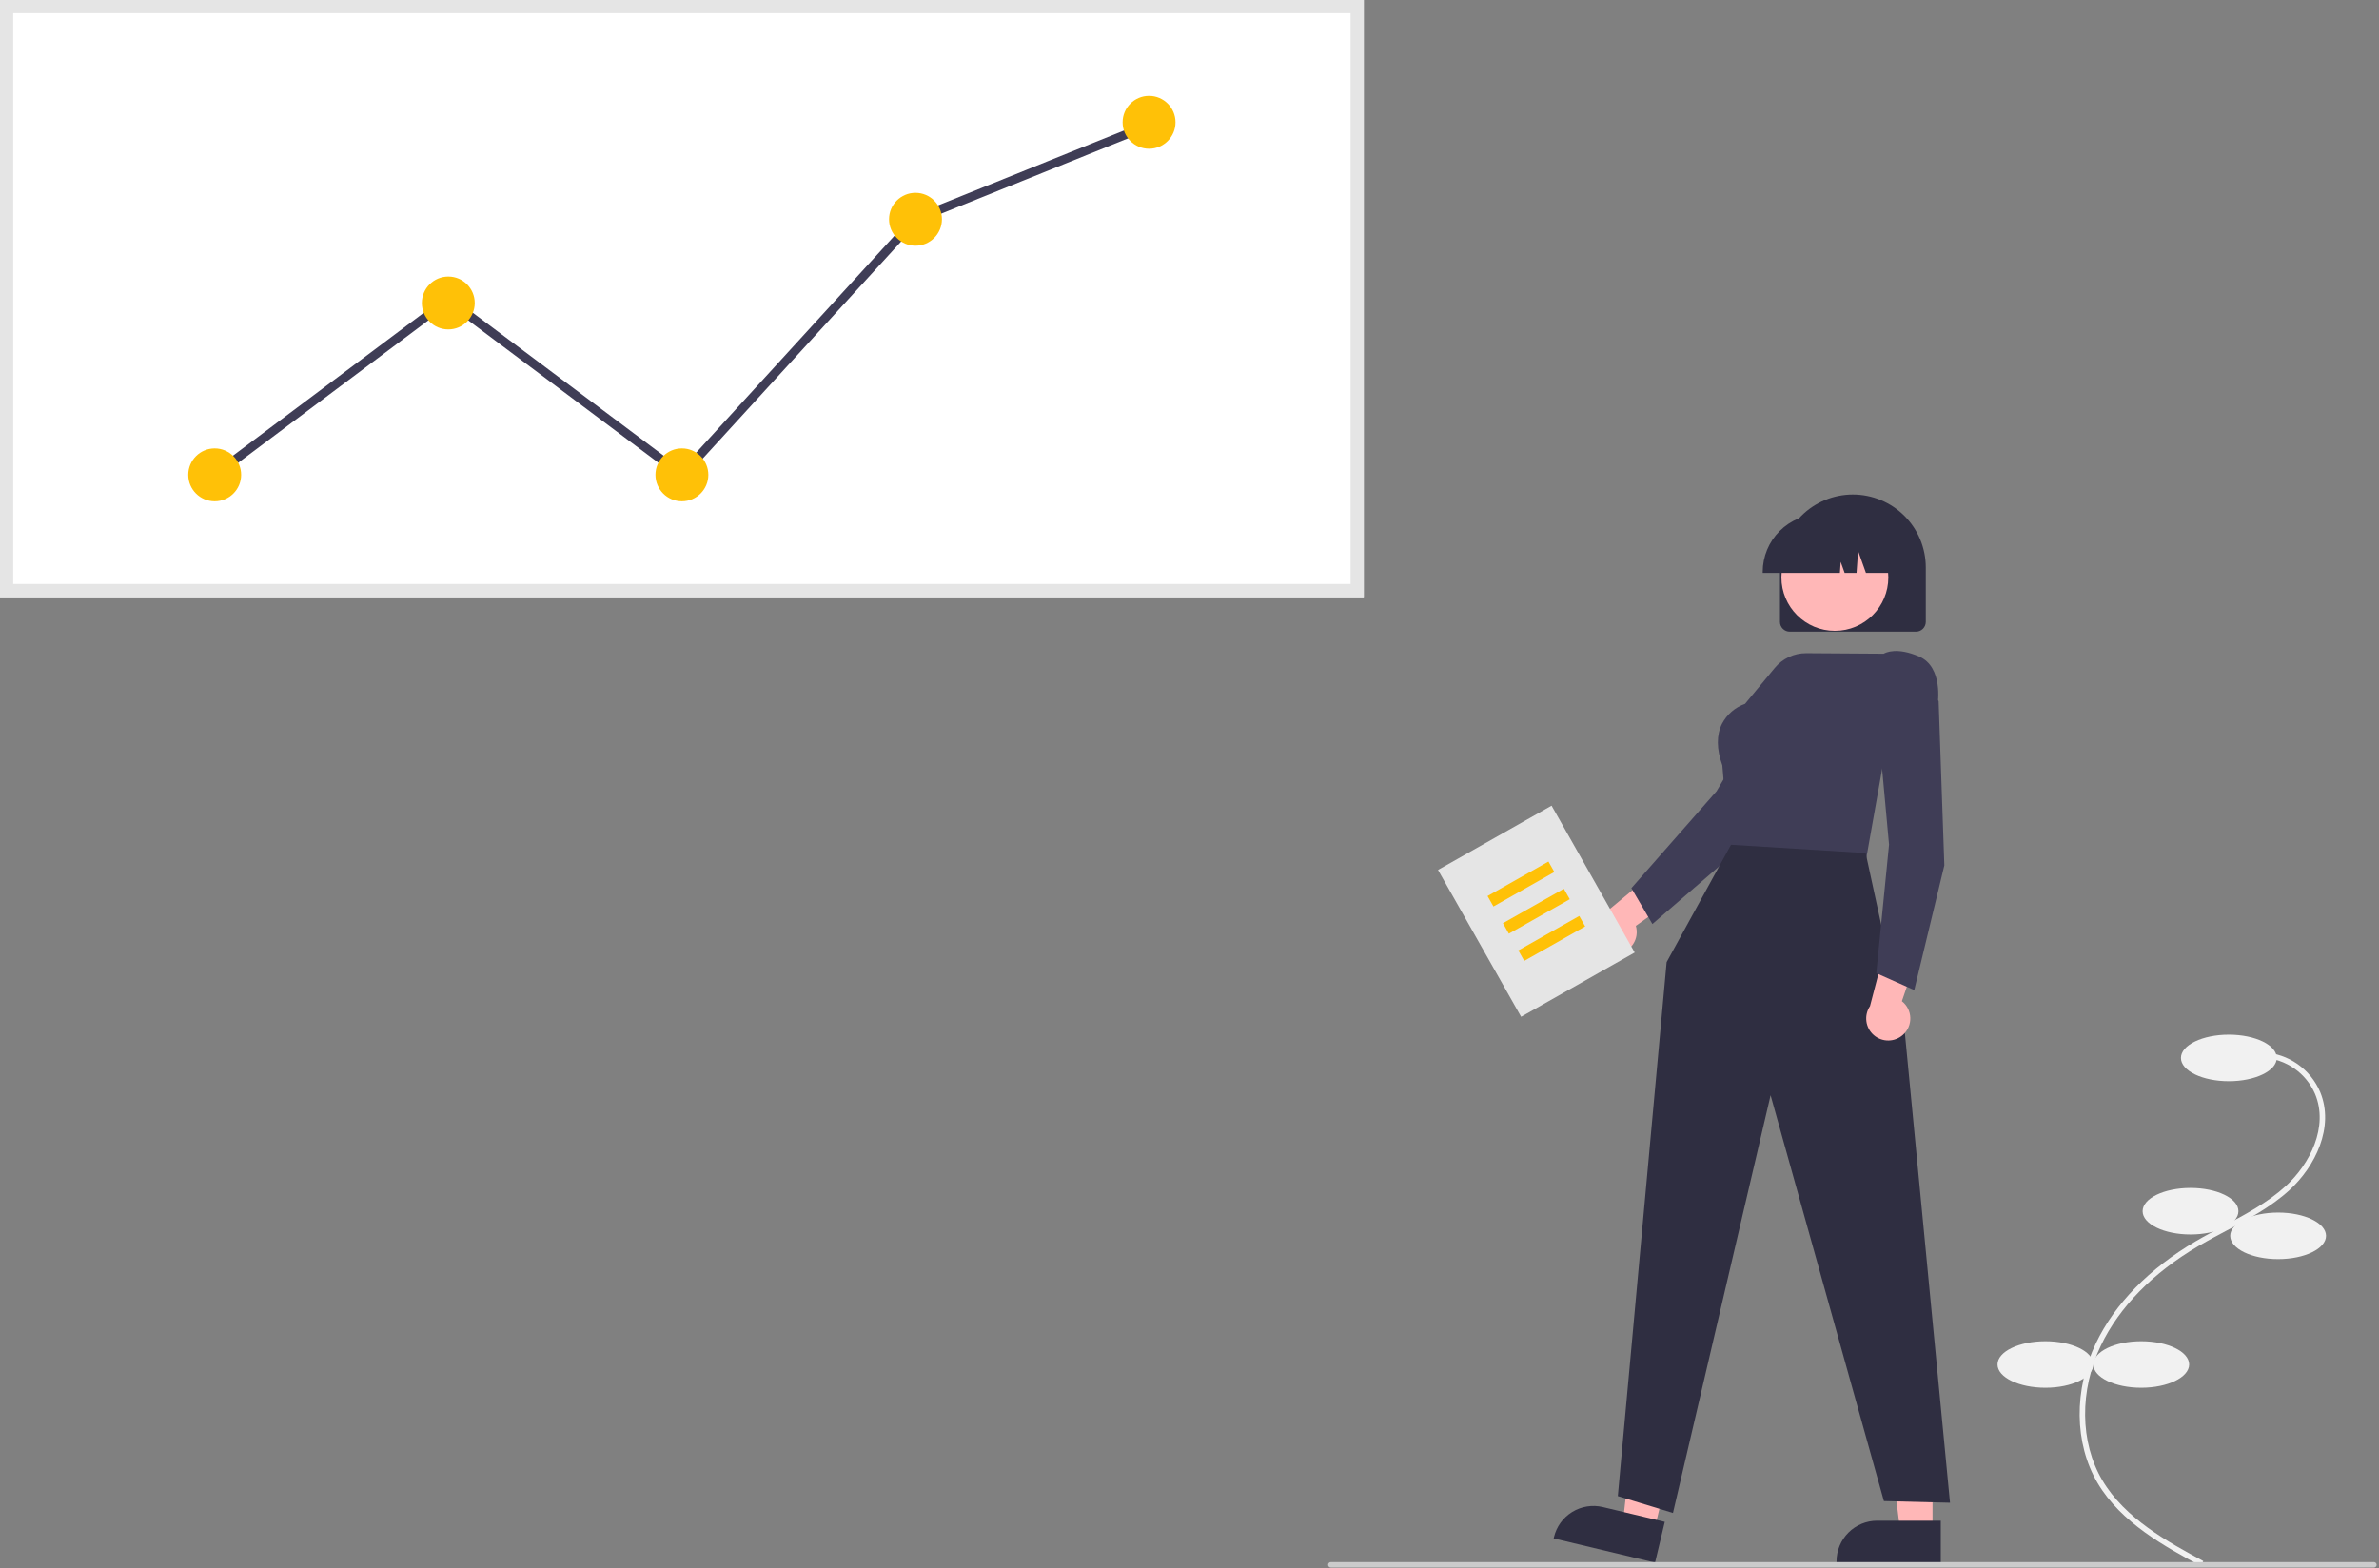 <svg width="869" height="573" viewBox="0 0 869 573" fill="none" xmlns="http://www.w3.org/2000/svg">
<rect x="0" y="0" width="869" height="573" fill="#808080" stroke="none"/>
<g clip-path="url(#clip0_712_513)">
<path d="M803.873 572.07L804.824 570.312C792.071 563.414 776.199 554.831 767.908 540.744C759.736 526.858 759.553 508.002 767.43 491.533C774.133 477.518 786.448 464.961 803.041 455.22C806.314 453.299 809.75 451.478 813.072 449.717C821.104 445.461 829.409 441.059 836.257 434.814C845.688 426.213 852.825 411.779 847.506 398.923C845.756 394.819 842.892 391.289 839.237 388.731C835.582 386.174 831.283 384.693 826.828 384.456L826.715 386.453C830.796 386.669 834.735 388.025 838.084 390.367C841.433 392.709 844.059 395.942 845.663 399.701C850.606 411.648 843.825 425.206 834.909 433.337C828.248 439.41 820.057 443.752 812.136 447.95C808.794 449.721 805.339 451.552 802.028 453.496C785.09 463.439 772.502 476.294 765.626 490.67C757.465 507.731 757.679 527.307 766.185 541.759C774.757 556.325 790.901 565.056 803.873 572.07Z" fill="#F1F1F1"/>
<path d="M814.152 394.997C823.817 394.997 831.652 391.191 831.652 386.497C831.652 381.802 823.817 377.997 814.152 377.997C804.487 377.997 796.652 381.802 796.652 386.497C796.652 391.191 804.487 394.997 814.152 394.997Z" fill="#F1F1F1"/>
<path d="M800.152 450.997C809.817 450.997 817.652 447.191 817.652 442.497C817.652 437.802 809.817 433.997 800.152 433.997C790.487 433.997 782.652 437.802 782.652 442.497C782.652 447.191 790.487 450.997 800.152 450.997Z" fill="#F1F1F1"/>
<path d="M832.152 459.997C841.817 459.997 849.652 456.191 849.652 451.497C849.652 446.802 841.817 442.997 832.152 442.997C822.487 442.997 814.652 446.802 814.652 451.497C814.652 456.191 822.487 459.997 832.152 459.997Z" fill="#F1F1F1"/>
<path d="M782.152 506.997C791.817 506.997 799.652 503.191 799.652 498.497C799.652 493.802 791.817 489.997 782.152 489.997C772.487 489.997 764.652 493.802 764.652 498.497C764.652 503.191 772.487 506.997 782.152 506.997Z" fill="#F1F1F1"/>
<path d="M747.152 506.997C756.817 506.997 764.652 503.191 764.652 498.497C764.652 493.802 756.817 489.997 747.152 489.997C737.487 489.997 729.652 493.802 729.652 498.497C729.652 503.191 737.487 506.997 747.152 506.997Z" fill="#F1F1F1"/>
<path d="M590.742 348.464C591.905 348.336 593.026 347.954 594.025 347.346C595.024 346.739 595.878 345.919 596.527 344.945C597.175 343.971 597.602 342.867 597.777 341.711C597.953 340.554 597.873 339.373 597.542 338.251L620.681 321.723L606.892 316.414L587.033 332.923C585.184 333.602 583.649 334.937 582.719 336.673C581.788 338.409 581.527 340.425 581.984 342.341C582.442 344.257 583.586 345.938 585.2 347.067C586.814 348.195 588.786 348.692 590.742 348.464V348.464Z" fill="#FFB7B7"/>
<path d="M603.588 337.579L595.912 324.469L596.075 324.283L627.046 289.023L651.092 248.016L671.974 250.677L672.282 256.989L672.219 257.083L639.044 306.953L639.009 306.983L603.588 337.579Z" fill="#3F3D56"/>
<path d="M597.123 347.983L555.635 371.463L525.273 317.817L566.761 294.337L597.123 347.983Z" fill="#E5E5E5"/>
<path d="M565.615 314.755L543.368 327.346L545.531 331.168L567.778 318.577L565.615 314.755Z" fill="#FFC107"/>
<path d="M571.24 324.693L548.993 337.284L551.156 341.107L573.403 328.516L571.24 324.693Z" fill="#FFC107"/>
<path d="M576.864 334.632L554.618 347.223L556.781 351.045L579.028 338.455L576.864 334.632Z" fill="#FFC107"/>
<path d="M705.915 559.425H694.107L688.489 513.877L705.917 513.878L705.915 559.425Z" fill="#FFB7B7"/>
<path d="M708.927 570.872L670.851 570.87V570.389C670.851 566.458 672.412 562.689 675.192 559.91C677.971 557.13 681.74 555.569 685.671 555.569H685.672L708.927 555.57L708.927 570.872Z" fill="#2F2E41"/>
<path d="M604.285 559.039L592.8 556.296L597.913 510.689L614.864 514.737L604.285 559.039Z" fill="#FFB7B7"/>
<path d="M604.556 570.872L567.521 562.029L567.633 561.56C568.546 557.737 570.94 554.433 574.289 552.375C577.638 550.318 581.667 549.674 585.49 550.587L585.491 550.587L608.111 555.988L604.556 570.872Z" fill="#2F2E41"/>
<path d="M650.179 227.192V207.315C650.177 203.816 650.864 200.35 652.202 197.117C653.539 193.883 655.501 190.945 657.974 188.47C660.448 185.995 663.385 184.032 666.618 182.692C669.85 181.353 673.315 180.663 676.814 180.663C680.313 180.663 683.778 181.353 687.011 182.692C690.244 184.032 693.18 185.995 695.654 188.47C698.128 190.945 700.089 193.883 701.427 197.117C702.764 200.35 703.452 203.816 703.45 207.315V227.192C703.448 228.14 703.071 229.05 702.4 229.721C701.73 230.391 700.82 230.769 699.872 230.77H653.757C652.808 230.769 651.899 230.391 651.228 229.721C650.557 229.05 650.18 228.14 650.179 227.192V227.192Z" fill="#2F2E41"/>
<path d="M670.241 230.468C681.026 230.468 689.769 221.725 689.769 210.939C689.769 200.154 681.026 191.411 670.241 191.411C659.456 191.411 650.713 200.154 650.713 210.939C650.713 221.725 659.456 230.468 670.241 230.468Z" fill="#FFB7B7"/>
<path d="M643.878 208.905C643.884 203.319 646.106 197.963 650.056 194.013C654.006 190.063 659.361 187.841 664.947 187.835H668.923C674.509 187.841 679.865 190.063 683.815 194.013C687.764 197.963 689.986 203.319 689.993 208.905V209.302H681.591L678.726 201.279L678.153 209.302H673.811L672.365 205.254L672.076 209.302H643.878V208.905Z" fill="#2F2E41"/>
<path d="M681.631 314.007L631.91 312.115L629.13 279.586C626.987 273.632 626.952 268.52 629.028 264.392C630.812 261.001 633.811 258.41 637.424 257.135L648.304 243.994C649.704 242.305 651.461 240.948 653.45 240.021C655.439 239.094 657.608 238.621 659.802 238.635L688.069 238.828C688.751 238.418 692.884 236.318 701.035 239.851C709.876 243.684 707.823 256.995 707.801 257.129L707.781 257.254L707.684 257.336L688.88 273.171L681.631 314.007Z" fill="#3F3D56"/>
<path d="M632.306 308.619L608.787 351.499L590.956 546.581L611.102 552.734L646.764 400.129L688.15 548.404L712.3 549.009L695.857 377.898L681.487 311.649L632.306 308.619Z" fill="#2F2E41"/>
<path d="M695.141 378.038C696.012 377.257 696.7 376.294 697.159 375.218C697.617 374.141 697.833 372.978 697.793 371.809C697.753 370.639 697.457 369.493 696.926 368.451C696.395 367.409 695.642 366.495 694.72 365.776L703.902 338.864L689.6 342.579L683.074 367.566C681.967 369.195 681.496 371.174 681.751 373.127C682.006 375.08 682.968 376.871 684.456 378.162C685.943 379.453 687.853 380.153 689.822 380.131C691.791 380.108 693.684 379.363 695.141 378.038Z" fill="#FFB7B7"/>
<path d="M699.242 361.707L685.367 355.522L690.029 308.576L685.69 261.237L704.214 251.237L708.141 256.188L708.144 256.301L710.225 316.161L710.214 316.207L699.242 361.707Z" fill="#3F3D56"/>
<path d="M498.162 218.162H0V0H498.162L498.162 218.162Z" fill="white"/>
<path d="M498.162 218.162H0V0H498.162L498.162 218.162ZM4.819 213.343H493.343V4.819H4.819V213.343Z" fill="#E5E5E5"/>
<path d="M249.285 175.642L163.756 111.579L79.396 174.766L77.465 172.189L163.756 107.556L248.877 171.313L333.465 78.746L333.805 78.609L419.13 44.23L420.333 47.217L335.348 81.458L249.285 175.642Z" fill="#3F3D56"/>
<path d="M78.43 183.137C83.765 183.137 88.09 178.812 88.09 173.477C88.09 168.143 83.765 163.818 78.43 163.818C73.095 163.818 68.771 168.143 68.771 173.477C68.771 178.812 73.095 183.137 78.43 183.137Z" fill="#FFC107"/>
<path d="M163.756 120.35C169.09 120.35 173.415 116.026 173.415 110.691C173.415 105.356 169.09 101.031 163.756 101.031C158.421 101.031 154.096 105.356 154.096 110.691C154.096 116.026 158.421 120.35 163.756 120.35Z" fill="#FFC107"/>
<path d="M249.081 183.137C254.416 183.137 258.741 178.812 258.741 173.477C258.741 168.143 254.416 163.818 249.081 163.818C243.746 163.818 239.422 168.143 239.422 173.477C239.422 178.812 243.746 183.137 249.081 183.137Z" fill="#FFC107"/>
<path d="M334.406 89.762C339.741 89.762 344.066 85.437 344.066 80.103C344.066 74.768 339.741 70.443 334.406 70.443C329.072 70.443 324.747 74.768 324.747 80.103C324.747 85.437 329.072 89.762 334.406 89.762Z" fill="#FFC107"/>
<path d="M419.732 54.344C425.066 54.344 429.391 50.019 429.391 44.684C429.391 39.35 425.066 35.025 419.732 35.025C414.397 35.025 410.072 39.35 410.072 44.684C410.072 50.019 414.397 54.344 419.732 54.344Z" fill="#FFC107"/>
<path d="M867.132 572.679H486.132C485.867 572.679 485.613 572.574 485.425 572.386C485.238 572.199 485.132 571.945 485.132 571.679C485.132 571.414 485.238 571.16 485.425 570.972C485.613 570.785 485.867 570.679 486.132 570.679H867.132C867.397 570.679 867.652 570.785 867.839 570.972C868.027 571.16 868.132 571.414 868.132 571.679C868.132 571.945 868.027 572.199 867.839 572.386C867.652 572.574 867.397 572.679 867.132 572.679Z" fill="#CBCBCB"/>
</g>
<defs>
<clipPath id="clip0_712_513">
<rect width="868.132" height="572.679" fill="white"/>
</clipPath>
</defs>
</svg>
